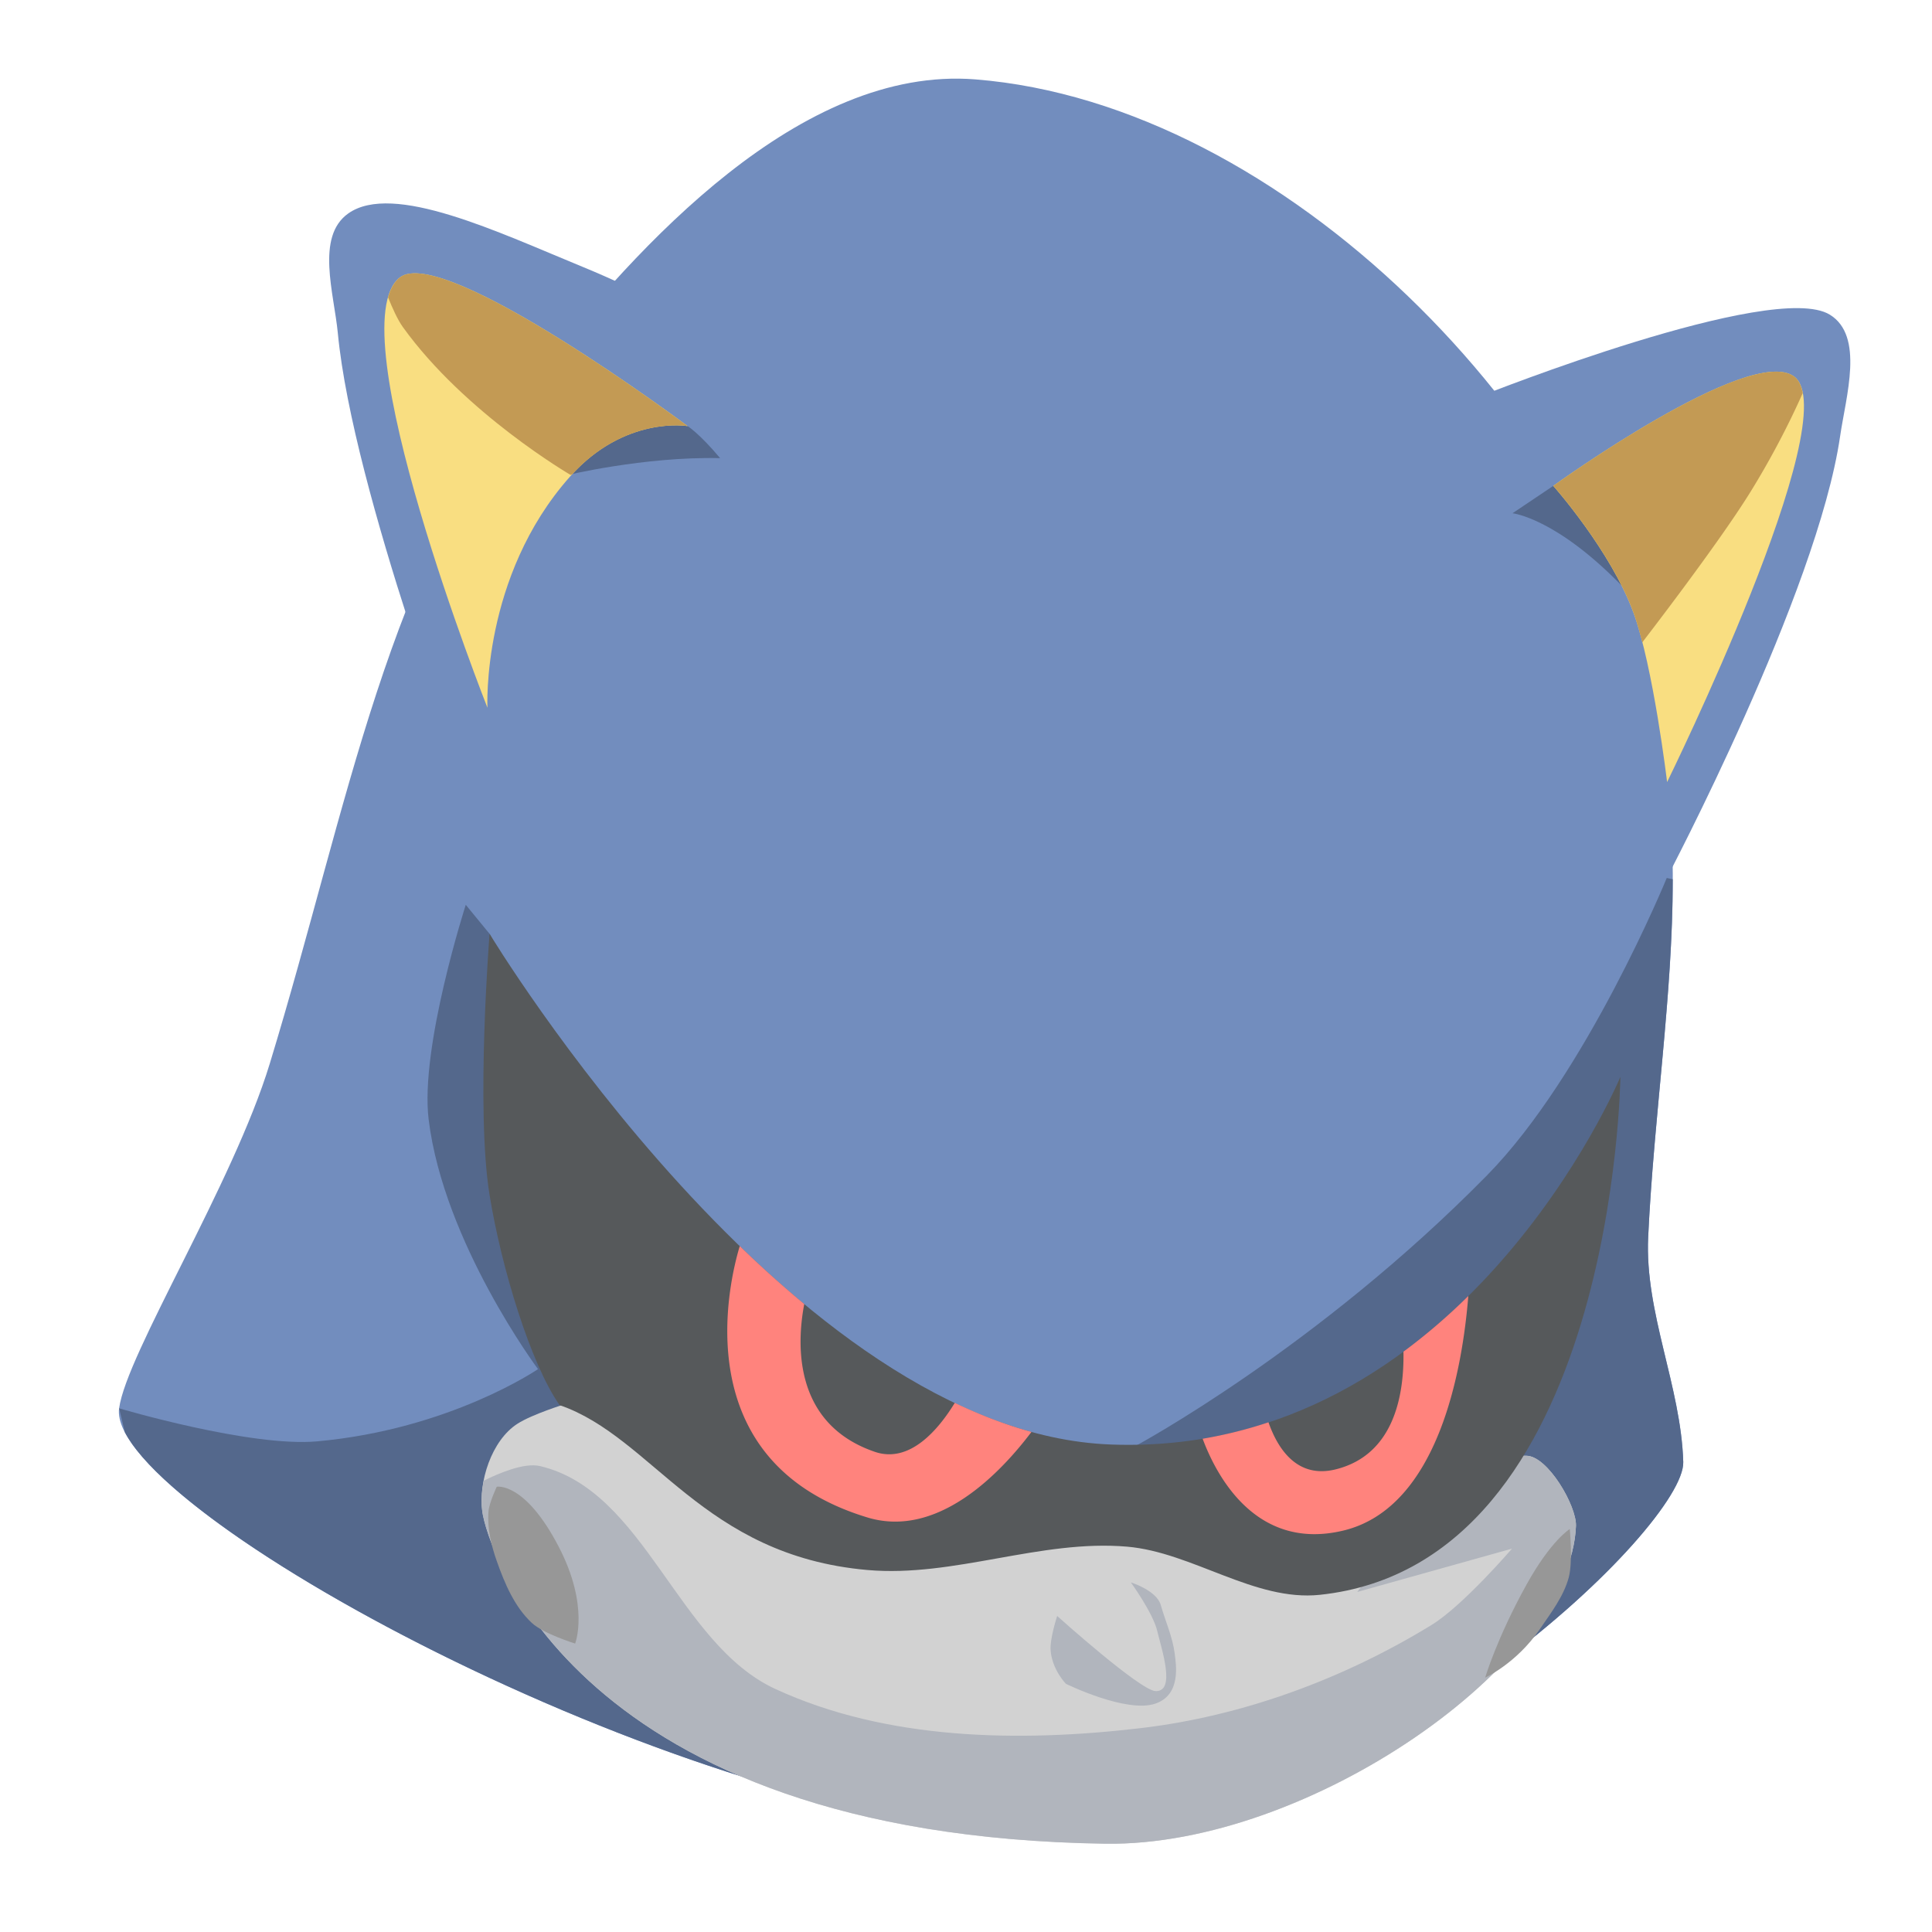 <svg xmlns="http://www.w3.org/2000/svg" id="svg16" version="1.1" viewBox="0 0 192 192"><defs id="defs4"><style id="style2">.a{fill:none;stroke:#b1b5bd;stroke-linecap:round;stroke-linejoin:round;isolation:isolate;opacity:.63}</style></defs><path id="path858" d="M11.837 139.957c.73-5.407 11.334-22.33 14.97-34.247 7.929-25.99 11.494-49.377 26.66-68.7C63.345 24.424 79.553 6.505 96.94 7.89c30.713 2.45 61.336 34 67.674 62.958 3.712 16.963.025 34.15-.82 52.088-.355 7.532 3.258 14.815 3.486 22.352.192 6.35-29.754 35.226-59.06 36.913-35.021 2.017-97.768-32.011-96.384-42.244z" style="fill:#728dbe;stroke:none;stroke-width:1.008px;stroke-linecap:butt;stroke-linejoin:miter;stroke-opacity:1"/><path id="path910" d="M165.64 87.252s-7.968 19.477-17.842 29.532c-16.884 17.192-34.862 26.864-34.862 26.864l-8.816 2.667-34.658-17.023-20.809-36.49-2.365-2.883s-4.566 14.165-3.69 21.327c1.497 12.245 10.868 24.815 10.868 24.815s-8.731 5.982-21.942 7.178c-6.625.6-19.686-3.283-19.686-3.283l.565 2.361c6.338 12.27 63.141 41.765 95.817 39.884 29.306-1.688 59.252-30.563 59.06-36.912-.228-7.538-3.84-14.82-3.486-22.353.572-12.143 2.44-23.94 2.44-35.558z" style="fill:#54688c;stroke:none;stroke-width:1.008px;stroke-linecap:butt;stroke-linejoin:miter;stroke-opacity:1"/><path id="path829" d="M47.93 150.21c-.4-2.909.902-7.05 3.486-8.715 1.468-.947 4.716-1.949 4.716-1.949s14.322 3.483 33.429 4.705c19.106 1.222 42.997.183 62.134.422 2.127.027 4.997 4.985 4.922 6.973-.517 13.682-26.618 31.877-46.756 31.58-52.689-.776-61.45-29.503-61.932-33.016Z" style="opacity:1;fill:#d2d2d2;stroke:none;stroke-width:1.008px;stroke-linecap:butt;stroke-linejoin:miter;stroke-opacity:1"/><path id="path912" d="m145.228 144.64-10.348 13.567 15.38-4.305s-4.865 5.667-7.998 7.588c-8.718 5.345-18.758 9.059-28.914 10.252-12.086 1.42-25.25 1.207-36.298-3.895-9.745-4.501-12.932-19.68-23.38-22.149-1.58-.373-4.12.722-5.594 1.452-.208 1.065-.276 2.126-.148 3.06.483 3.513 9.244 32.24 61.932 33.017 20.138.297 46.24-17.899 46.756-31.581.076-1.988-2.794-6.947-4.92-6.974-2.097-.026-4.27-.031-6.468-.031z" style="fill:#b1b5bd;stroke-width:1.008"/><path id="path831" d="M48.545 150.21c.067-.862.82-2.46.82-2.46s2.78-.532 6.152 5.946c3.093 5.94 1.64 9.639 1.64 9.639s-3.142-.967-4.306-2.051c-1.725-1.606-2.7-3.93-3.486-6.152-.555-1.568-.95-3.264-.82-4.922z" style="fill:#979797;stroke:none;stroke-width:1.008px;stroke-linecap:butt;stroke-linejoin:miter;stroke-opacity:1"/><path id="path833" d="M147.594 166.718s1.151-3.9 4.101-9.228c2.445-4.415 4.307-5.537 4.307-5.537s.32 3.27-.103 4.82c-.514 1.89-1.766 3.509-2.87 5.126-2.34 3.424-5.435 4.82-5.435 4.82z" style="fill:#979797;stroke:none;stroke-width:1.008px;stroke-linecap:butt;stroke-linejoin:miter;stroke-opacity:1"/><path id="path835" d="M55.613 139.64c-2.872-4.083-5.785-13.64-6.96-20.881-1.386-8.54 0-25.957 0-25.957s29.935 49.59 61.773 50.753c34.871 1.274 50.608-36.542 50.608-36.542s-.526 48.378-29.872 51.478c-6.471.683-12.658-4.222-19.14-4.785-8.607-.748-17.207 3.075-25.812 2.32-16.412-1.44-21.29-13.18-30.597-16.386Z" style="fill:#56595b;stroke:none;stroke-width:1.008px;stroke-linecap:butt;stroke-linejoin:miter;stroke-opacity:1"/><path id="path837" d="M73.517 123.83c-1.036 3.437-5.518 21.462 12.692 26.975 7.065 2.139 13.33-4.566 16.298-8.504-2.575-.704-5.12-1.693-7.621-2.887-1.626 2.655-4.474 6.056-7.95 4.866-8.222-2.814-7.731-10.918-7.01-14.688a112.146 112.146 0 0 1-6.409-5.762zm72.402 4.962a58.97 58.97 0 0 1-6.445 5.534c.077 4.278-.912 10.238-6.717 11.693-3.914.982-5.815-2.15-6.696-4.673a43.618 43.618 0 0 1-6.544 1.633c1.275 3.43 5.173 11.228 13.964 9.131 9.565-2.28 11.879-16.33 12.438-23.318z" style="fill:#ff837d;stroke:none;stroke-width:1.008px;stroke-linecap:butt;stroke-linejoin:miter;stroke-opacity:1"/><path id="path860" d="M105.06 160.593s8.264 7.431 9.789 7.468c2.006.049.617-4.067.145-6.018-.428-1.765-2.61-4.785-2.61-4.785s2.559.789 2.972 2.248c.453 1.597 1.164 3.139 1.378 4.785.146 1.128.659 4.104-1.885 5.003-2.87 1.014-8.918-1.958-8.918-1.958s-1.377-1.397-1.523-3.335c-.086-1.153.653-3.408.653-3.408z" style="fill:#b1b5bd;stroke:none;stroke-width:1.008px;stroke-linecap:butt;stroke-linejoin:miter;stroke-opacity:1"/><path id="path862" d="M46.494 78.64s-11.42-29.822-12.92-45.525c-.378-3.962-2.216-9.586 1.026-11.895 4.447-3.166 14.909 1.855 23.378 5.332 5.208 2.139 13.809 6.324 17.841 10.254 2.216 2.16 4.717 7.998 4.717 7.998l-8.408.615s-6.415 3.096-13.945 11.689C52.8 63.25 46.493 78.64 46.493 78.64z" style="fill:#728dbe;stroke:none;stroke-width:1.008px;stroke-linecap:butt;stroke-linejoin:miter;stroke-opacity:1"/><path id="path864" d="m144.723 47.88 2.666-8.613s28.816-11.449 34.452-7.998c3.452 2.113 1.609 8.094 1.025 12.1-2.267 15.55-17.226 43.884-17.226 43.884s.828-18.69-7.793-29.12c-3.536-4.28-13.124-10.253-13.124-10.253z" style="fill:#728dbe;stroke:none;stroke-width:1.008px;stroke-linecap:butt;stroke-linejoin:miter;stroke-opacity:1"/><path id="path870" d="M71.564 45.53c-2.043-2.444-3.23-3.187-3.23-3.187l-7.428-.8-4.785 5.727s7.876-1.92 15.443-1.74z" style="fill:#54688c;stroke:none;stroke-width:1.008px;stroke-linecap:butt;stroke-linejoin:miter;stroke-opacity:1"/><path id="path866" d="M48.442 70.335s-14.974-37.882-8.716-42.757c4.326-3.37 28.608 14.765 28.608 14.765s-6.273-1.074-11.69 5.024c-8.83 9.944-8.202 22.968-8.202 22.968z" style="fill:#f9de81;stroke:none;stroke-width:1.008px;stroke-linecap:butt;stroke-linejoin:miter;stroke-opacity:1"/><path id="path872" d="m150.311 51.007 4.052-2.722 8.15 6.67s.202 3.2-.974 3.64c-6.795-7.135-11.228-7.588-11.228-7.588z" style="fill:#54688c;stroke:none;stroke-width:1.008px;stroke-linecap:butt;stroke-linejoin:miter;stroke-opacity:1"/><path id="path868" d="M154.363 48.285s19.502-14.081 23.926-10.875c5.323 3.857-12.615 40.312-12.615 40.312s-1.368-11.454-3.335-16.821c-2.28-6.216-7.976-12.616-7.976-12.616Z" style="fill:#f9de81;stroke:none;stroke-width:1.008px;stroke-linecap:butt;stroke-linejoin:miter;stroke-opacity:1"/><path id="path874" d="M41.432 27.164c-.72-.03-1.3.098-1.706.414-.54.421-.914 1.104-1.161 1.973.435 1.077.95 2.226 1.469 2.948 6.176 8.592 16.668 14.698 16.668 14.698l.151-.047c5.367-5.84 11.481-4.807 11.481-4.807S48.39 27.45 41.432 27.164z" style="fill:#c39a54;stroke:none;stroke-width:1.008px;stroke-linecap:butt;stroke-linejoin:miter;stroke-opacity:1"/><path id="path876" d="M176.675 36.938c-6.295-.218-22.311 11.346-22.311 11.346s5.696 6.402 7.975 12.618c.309.842.594 1.86.87 2.934.091-.118 7.523-9.736 10.737-14.931a83.652 83.652 0 0 0 5.209-9.84c-.142-.753-.414-1.328-.865-1.655-.415-.3-.963-.45-1.615-.473z" style="fill:#c39a54;stroke:none;stroke-width:1.008px;stroke-linecap:butt;stroke-linejoin:miter;stroke-opacity:1"/></svg>